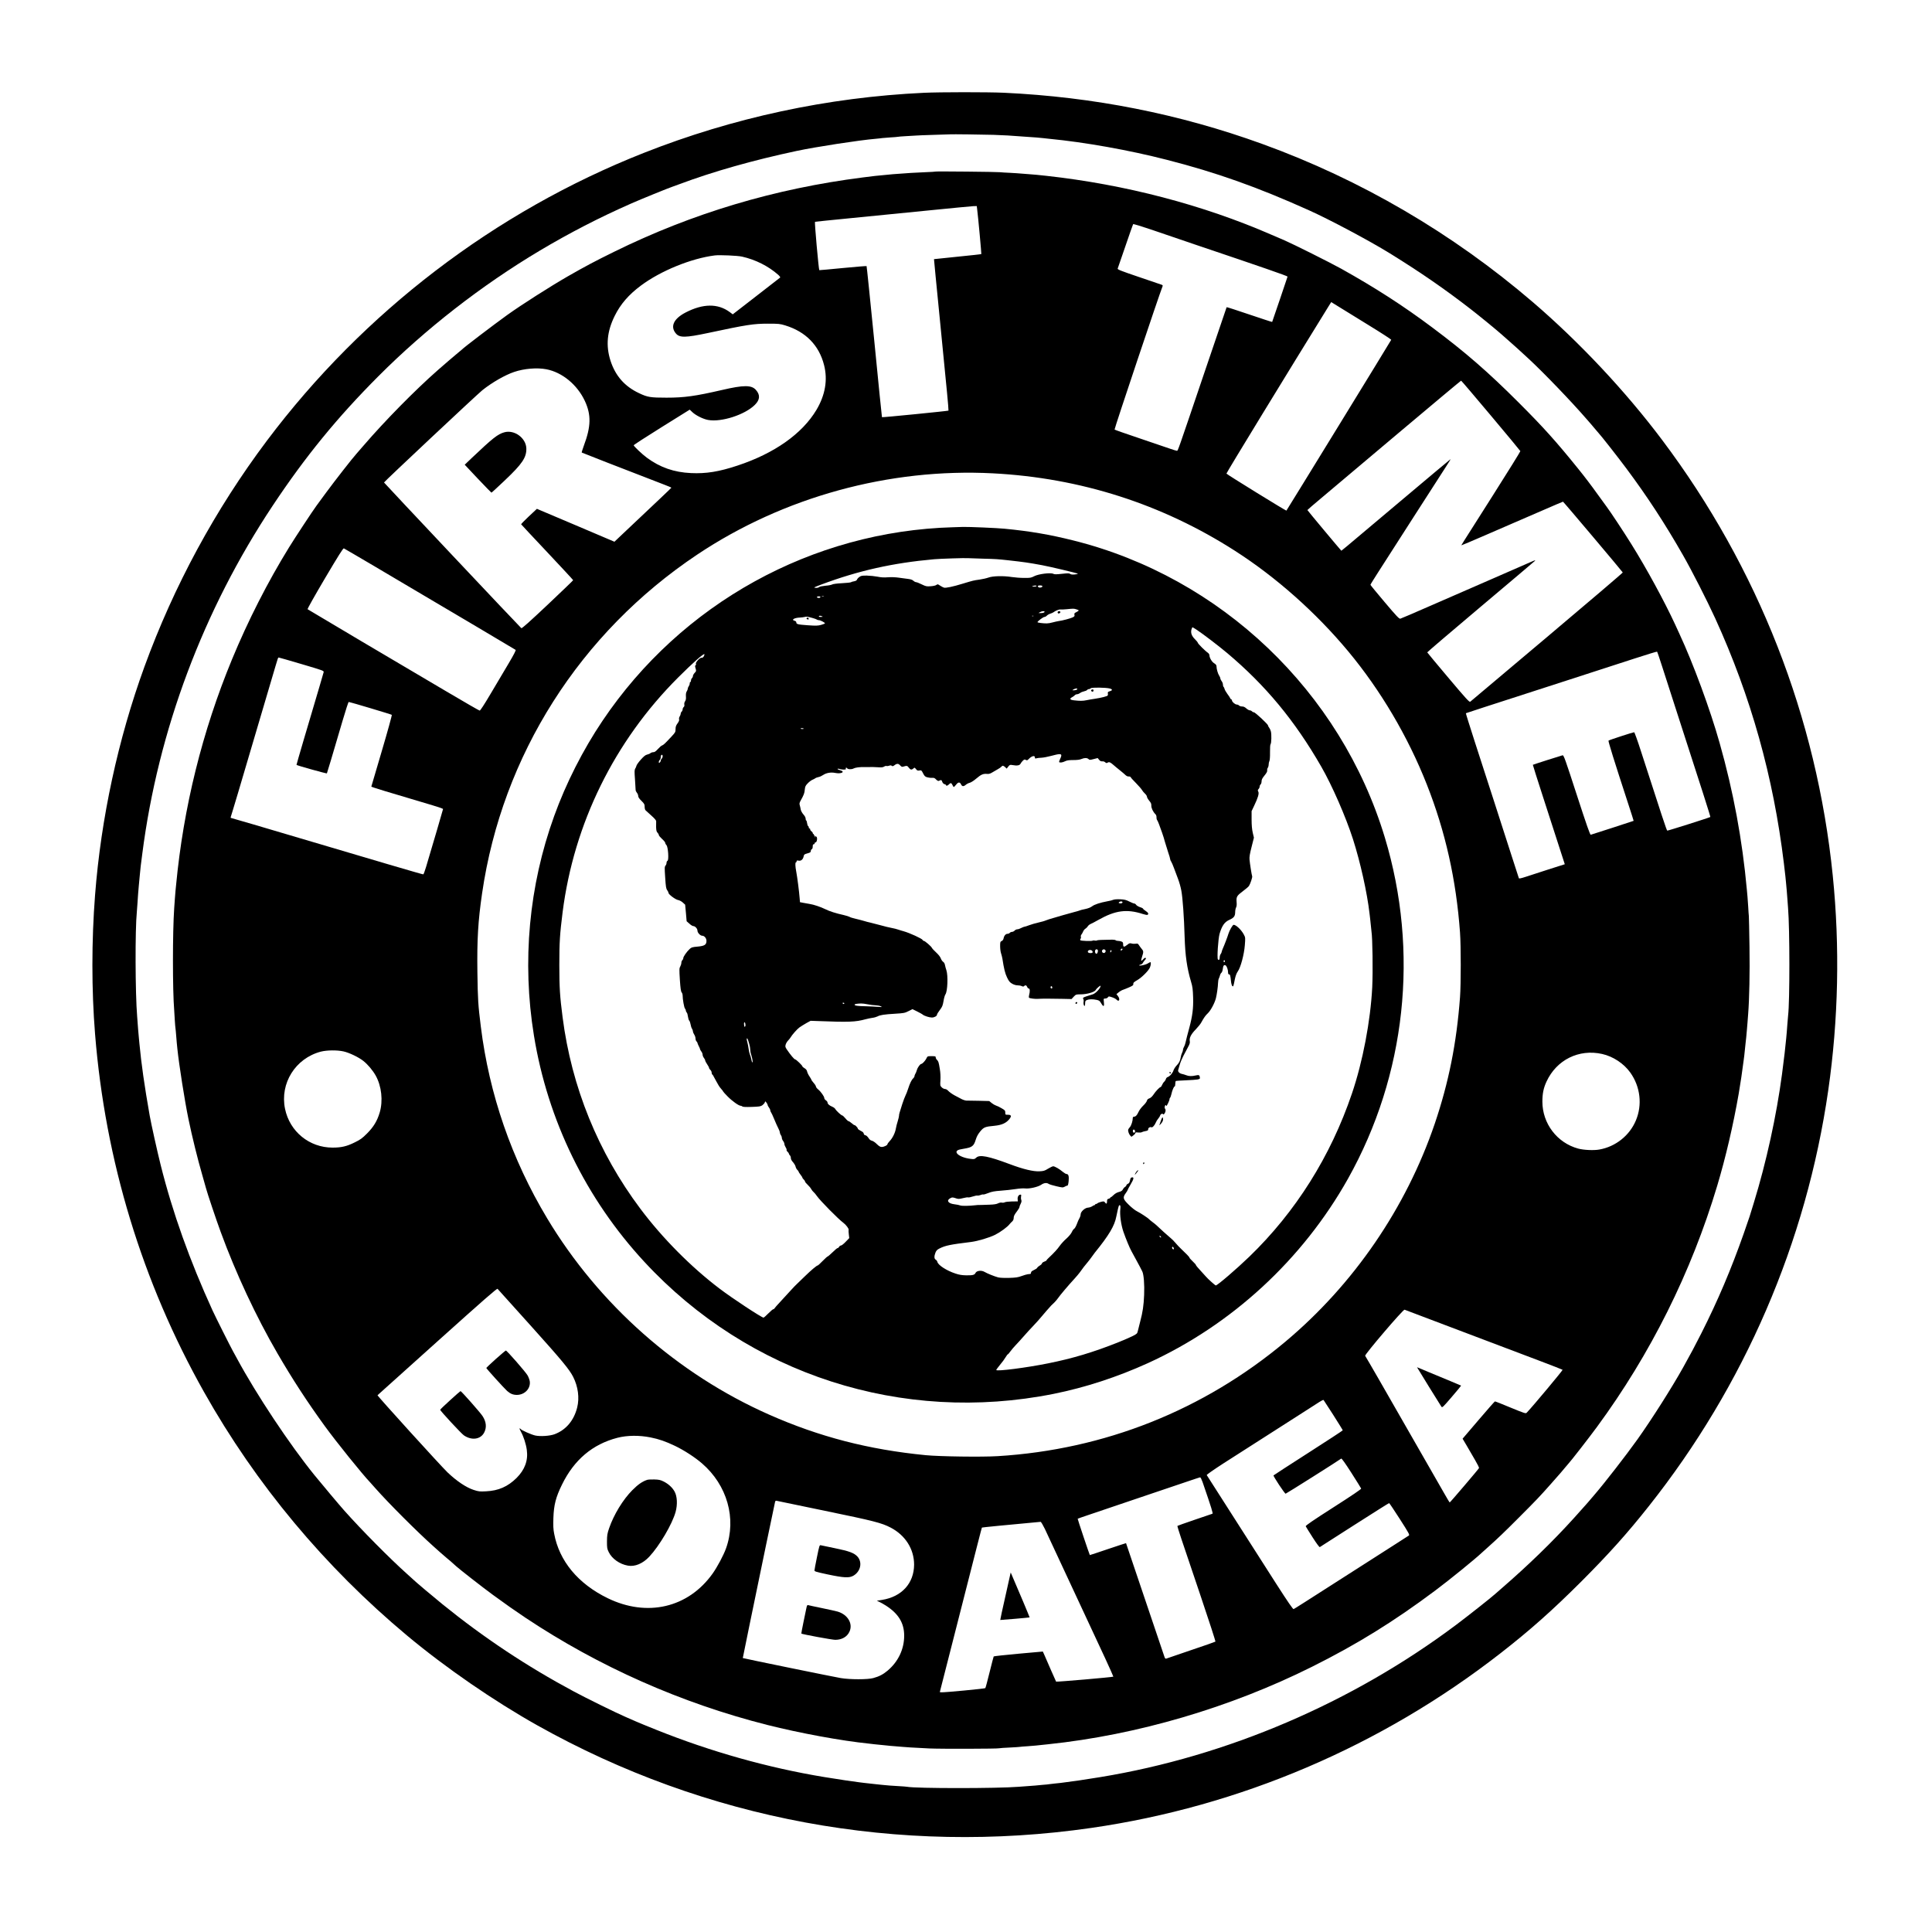 <?xml version="1.0" standalone="no"?>
<!DOCTYPE svg PUBLIC "-//W3C//DTD SVG 20010904//EN"
 "http://www.w3.org/TR/2001/REC-SVG-20010904/DTD/svg10.dtd">
<svg version="1.0" xmlns="http://www.w3.org/2000/svg"
 width="3000pt" height="3000pt" viewBox="0 0 3000 3000"
 preserveAspectRatio="xMidYMid meet">

<g transform="translate(0,3000) scale(0.1,-0.1)"
fill="#000000" stroke="none">
<path d="M14345 28559 c-1491 -70 -2964 -386 -4350 -934 -2312 -913 -4352
-2472 -5852 -4470 -802 -1069 -1443 -2253 -1901 -3510 -409 -1124 -674 -2352
-766 -3545 -55 -708 -55 -1473 0 -2155 158 -1969 731 -3852 1692 -5560 806
-1433 1876 -2716 3153 -3782 602 -502 1344 -1013 2024 -1395 2616 -1467 5617
-2023 8600 -1592 2307 333 4503 1270 6354 2712 460 358 805 665 1257 1116 426
427 709 742 1045 1166 1486 1873 2448 4100 2788 6460 158 1096 182 2231 70
3334 -249 2458 -1159 4781 -2647 6761 -573 763 -1286 1522 -2012 2145 -1246
1068 -2673 1902 -4200 2455 -1289 467 -2621 730 -4015 795 -251 11 -987 11
-1240 -1z m1085 -653 c190 -7 242 -10 465 -27 72 -5 162 -12 200 -14 39 -3 86
-7 105 -10 19 -2 60 -7 90 -10 553 -53 1244 -176 1830 -327 763 -195 1408
-424 2205 -783 321 -144 939 -473 1255 -668 475 -294 850 -552 1255 -866 137
-106 400 -321 485 -397 19 -17 78 -69 130 -115 93 -82 118 -104 290 -263 227
-210 658 -658 890 -926 36 -41 67 -77 70 -80 3 -3 27 -32 55 -65 27 -33 56
-67 64 -75 37 -38 301 -374 432 -550 325 -436 600 -856 882 -1350 138 -241
374 -704 501 -982 555 -1216 903 -2459 1066 -3803 24 -204 27 -230 35 -320 4
-38 8 -88 10 -110 2 -22 6 -80 10 -130 3 -49 8 -110 10 -135 27 -326 27 -1455
1 -1665 -2 -16 -7 -75 -11 -130 -4 -55 -8 -113 -10 -130 -2 -16 -6 -61 -9
-100 -11 -123 -32 -303 -65 -555 -86 -647 -244 -1368 -437 -1995 -31 -99 -60
-195 -66 -214 -5 -18 -47 -140 -93 -270 -195 -553 -398 -1032 -656 -1543 -108
-212 -155 -302 -284 -533 -173 -310 -488 -806 -708 -1115 -184 -257 -510 -677
-672 -865 -55 -63 -76 -88 -107 -125 -18 -21 -95 -107 -201 -225 -332 -368
-716 -741 -1137 -1105 -41 -36 -84 -73 -95 -83 -58 -53 -426 -344 -605 -478
-1616 -1211 -3557 -2041 -5525 -2364 -260 -42 -434 -68 -540 -80 -27 -3 -61
-8 -75 -10 -14 -2 -56 -7 -95 -10 -38 -4 -77 -8 -85 -10 -8 -2 -53 -7 -100
-10 -47 -4 -98 -9 -115 -11 -16 -2 -70 -6 -120 -9 -49 -3 -110 -8 -135 -10
-329 -27 -1600 -27 -1735 0 -11 2 -69 7 -130 10 -60 3 -123 7 -140 9 -16 2
-66 7 -110 10 -44 4 -91 9 -105 11 -14 2 -54 7 -90 10 -36 3 -76 8 -90 10 -14
2 -50 7 -80 10 -92 11 -313 44 -540 81 -874 144 -1765 395 -2610 734 -135 54
-272 110 -305 125 -33 15 -107 47 -165 72 -147 63 -613 292 -810 398 -730 391
-1398 835 -2040 1355 -136 110 -431 359 -450 380 -3 3 -50 45 -105 95 -266
238 -709 686 -970 980 -76 85 -352 414 -461 548 -385 474 -903 1254 -1204
1812 -24 44 -52 96 -63 115 -38 67 -273 536 -316 630 -354 774 -621 1521 -806
2260 -53 211 -148 641 -170 765 -84 476 -130 805 -160 1120 -3 33 -7 76 -9 95
-2 19 -7 76 -11 125 -3 50 -10 140 -15 200 -30 357 -33 1354 -5 1625 2 19 6
80 10 135 6 99 12 178 20 265 3 25 9 97 15 160 6 63 12 131 15 150 2 19 14
107 25 195 246 1913 946 3781 2026 5405 505 760 999 1365 1638 2006 735 737
1604 1413 2506 1951 462 275 923 513 1415 730 158 70 589 245 645 263 14 5 63
23 110 40 523 196 1144 372 1820 516 307 65 971 167 1230 189 41 4 86 8 100
11 14 2 70 6 125 10 55 3 106 7 112 9 7 3 68 7 135 11 68 3 137 7 153 9 17 2
143 7 280 11 138 4 251 7 252 8 5 3 514 -3 673 -8z"/>
<path d="M14529 27336 c-2 -2 -76 -7 -164 -10 -88 -4 -187 -9 -220 -11 -142
-9 -233 -16 -280 -20 -300 -28 -285 -27 -465 -50 -1371 -174 -2651 -557 -3865
-1155 -307 -151 -442 -223 -720 -382 -268 -154 -717 -440 -940 -600 -211 -152
-678 -507 -705 -538 -3 -3 -30 -25 -60 -50 -47 -38 -191 -162 -309 -265 -354
-311 -824 -788 -1161 -1180 -52 -60 -99 -115 -105 -121 -61 -67 -333 -415
-475 -608 -63 -87 -129 -176 -146 -199 -59 -80 -331 -493 -426 -647 -332 -538
-639 -1142 -886 -1740 -462 -1118 -754 -2301 -868 -3505 -2 -27 -6 -68 -9 -90
-2 -22 -7 -78 -10 -125 -4 -47 -8 -110 -10 -140 -26 -373 -26 -1279 0 -1590 1
-19 6 -87 9 -150 4 -63 9 -122 11 -130 2 -8 6 -56 10 -105 3 -50 8 -104 10
-120 2 -17 6 -57 9 -90 26 -250 114 -809 172 -1090 57 -276 143 -624 216 -875
28 -96 54 -188 58 -205 17 -67 156 -483 227 -675 235 -642 548 -1312 881
-1885 233 -401 464 -756 736 -1130 177 -244 588 -754 706 -876 8 -9 44 -49 80
-90 207 -234 647 -674 901 -901 14 -13 61 -54 104 -93 43 -38 90 -79 104 -90
27 -21 82 -68 141 -123 54 -49 407 -325 575 -448 201 -147 327 -235 504 -354
1141 -760 2418 -1326 3756 -1665 509 -128 1142 -245 1580 -290 33 -3 71 -8 85
-10 14 -2 59 -7 100 -10 41 -3 86 -8 100 -10 14 -2 63 -7 110 -10 47 -3 101
-8 120 -10 37 -5 153 -11 420 -25 167 -8 1072 -6 1087 3 4 2 76 8 158 11 83 4
157 9 165 11 8 2 58 6 110 9 52 4 113 9 135 11 22 3 60 7 85 9 25 3 72 8 105
11 1380 144 2827 569 4095 1202 696 347 1275 705 1915 1184 231 173 621 490
731 594 6 5 46 42 89 80 153 137 253 232 480 460 266 266 326 329 495 520 67
77 137 156 154 175 17 19 48 56 69 82 21 26 44 53 51 60 35 36 313 393 444
571 831 1131 1463 2398 1866 3742 131 438 248 936 335 1435 25 142 57 361 77
520 3 25 7 56 9 70 2 14 7 57 10 95 4 39 8 81 10 95 2 14 7 54 10 90 3 36 8
85 10 110 2 25 7 79 10 120 3 41 7 100 10 130 19 241 27 646 21 1045 -4 248
-8 464 -10 480 -2 17 -7 82 -10 145 -4 63 -9 133 -11 155 -2 22 -6 72 -10 110
-70 772 -210 1527 -422 2275 -147 523 -413 1243 -626 1700 -21 47 -52 112 -67
146 -165 357 -443 868 -678 1244 -112 181 -330 510 -383 580 -14 19 -79 108
-144 198 -95 133 -203 275 -298 392 -343 425 -539 643 -926 1030 -474 474
-826 780 -1341 1165 -446 334 -883 616 -1415 913 -169 94 -747 383 -880 440
-38 16 -128 55 -200 86 -1066 465 -2274 781 -3500 916 -148 16 -172 18 -265
25 -47 3 -105 8 -128 10 -24 3 -99 7 -165 11 -67 3 -140 7 -162 10 -50 6 -990
15 -996 10z m644 -583 c16 -124 68 -695 65 -698 -2 -3 -168 -21 -369 -41 -200
-20 -365 -37 -366 -38 -1 0 38 -404 87 -896 48 -492 100 -1020 115 -1173 15
-153 25 -280 23 -283 -7 -6 -1028 -108 -1033 -102 -2 1 -55 529 -118 1172 -64
642 -118 1171 -121 1174 -4 3 -169 -11 -369 -30 -199 -20 -364 -34 -365 -33
-10 10 -76 748 -67 751 5 2 267 28 580 59 314 31 854 84 1200 119 347 35 653
64 681 65 l51 1 6 -47z m3392 -553 c1035 -349 1430 -486 1428 -495 -3 -14
-236 -699 -239 -704 -2 -2 -161 50 -353 115 -192 65 -351 117 -354 114 -2 -3
-157 -459 -345 -1015 -423 -1249 -411 -1215 -427 -1215 -7 0 -60 16 -117 36
-56 20 -269 92 -473 161 -203 68 -374 128 -378 133 -7 6 703 2125 743 2218 8
19 6 24 -13 31 -12 4 -172 59 -355 121 -278 94 -332 116 -327 129 4 9 58 166
120 348 63 183 116 337 120 342 3 6 124 -31 278 -83 149 -52 461 -158 692
-236z m-7042 -185 c209 -47 408 -147 562 -283 21 -19 34 -37 29 -42 -5 -4
-172 -134 -372 -289 l-364 -282 -48 36 c-184 135 -415 132 -685 -8 -185 -96
-241 -218 -150 -325 57 -68 148 -67 497 7 609 130 709 145 933 145 167 0 186
-2 268 -27 319 -98 525 -309 603 -616 59 -230 18 -466 -118 -695 -222 -372
-654 -677 -1228 -866 -286 -95 -486 -127 -720 -116 -263 12 -480 87 -686 239
-73 54 -204 178 -204 193 0 6 196 133 435 282 l435 271 42 -40 c55 -51 166
-106 243 -120 205 -38 571 80 726 234 80 79 86 154 17 232 -68 78 -190 78
-528 -1 -413 -95 -582 -119 -860 -119 -251 0 -295 7 -427 70 -224 105 -367
269 -443 503 -75 233 -55 456 65 697 91 184 217 329 406 470 308 230 782 423
1149 469 73 9 356 -3 423 -19z m9732 -1066 c193 -118 349 -220 348 -225 -1 -8
-1619 -2643 -1628 -2653 -6 -5 -927 563 -931 575 -4 8 959 1584 1582 2591 l45
72 117 -72 c64 -39 275 -169 467 -288z m-12771 -683 c245 -47 479 -239 597
-491 101 -216 97 -398 -16 -698 -20 -55 -34 -101 -32 -104 5 -4 589 -232 1282
-499 61 -23 110 -44 110 -47 0 -4 -244 -235 -748 -710 l-136 -129 -602 256
-602 255 -124 -116 c-68 -64 -122 -120 -121 -124 2 -4 184 -199 406 -434 221
-235 402 -430 402 -434 0 -4 -178 -175 -396 -381 -287 -270 -400 -371 -409
-364 -18 12 -2130 2254 -2132 2262 -2 10 1446 1368 1527 1433 150 120 352 236
495 284 154 52 353 69 499 41z m14666 -719 c250 -297 456 -546 458 -552 1 -6
-191 -317 -429 -691 -516 -812 -488 -768 -485 -771 1 -2 164 67 362 153 197
86 404 175 459 199 55 24 246 107 425 184 178 78 327 141 330 141 7 0 923
-1086 928 -1099 2 -5 -527 -456 -1175 -1002 -648 -546 -1185 -998 -1193 -1005
-13 -11 -61 41 -340 372 -179 212 -326 389 -328 394 -1 4 368 319 820 700 453
381 834 704 848 717 21 20 9 17 -75 -20 -55 -25 -323 -141 -595 -260 -272
-118 -697 -304 -945 -412 -247 -109 -460 -199 -471 -202 -18 -4 -58 38 -243
257 -122 144 -221 265 -221 269 0 5 53 91 118 192 65 101 313 488 551 859 239
371 467 726 507 788 40 61 71 112 68 112 -2 0 -361 -300 -797 -668 -967 -815
-896 -756 -901 -751 -25 25 -526 625 -525 629 0 3 100 89 222 191 122 103 658
554 1190 1003 533 449 972 816 975 815 4 0 212 -244 462 -542z m-7730 -897
c1356 -71 2622 -476 3755 -1202 642 -412 1257 -958 1761 -1563 503 -605 926
-1322 1219 -2065 289 -731 457 -1483 516 -2300 15 -213 15 -799 0 -1005 -53
-714 -176 -1325 -392 -1963 -445 -1308 -1259 -2496 -2319 -3385 -1271 -1065
-2809 -1677 -4468 -1778 -249 -15 -897 -6 -1117 15 -890 87 -1656 286 -2435
631 -1420 629 -2641 1709 -3444 3047 -551 918 -899 1924 -1030 2978 -42 338
-47 418 -53 837 -7 512 10 802 73 1232 312 2143 1520 4044 3343 5261 1338 893
2979 1344 4591 1260z m-9590 -1452 c261 -155 534 -316 605 -358 467 -275 1562
-924 1571 -931 8 -6 -25 -70 -106 -207 -65 -108 -189 -318 -277 -467 -104
-176 -165 -270 -175 -269 -9 1 -240 134 -514 296 -275 162 -870 514 -1324 782
-454 269 -829 492 -834 496 -5 5 116 219 270 480 209 353 282 469 293 465 8
-3 229 -133 491 -287z m19975 -1533 c37 -115 125 -388 195 -605 437 -1348 562
-1741 558 -1746 -10 -9 -659 -215 -669 -212 -10 3 -93 257 -406 1226 -53 166
-102 302 -108 302 -17 0 -389 -121 -398 -130 -8 -7 89 -318 307 -985 47 -143
84 -260 83 -261 -3 -3 -647 -211 -666 -216 -11 -2 -65 153 -216 617 -180 554
-203 620 -221 617 -17 -3 -455 -143 -462 -148 -2 -1 69 -224 157 -496 87 -271
200 -618 249 -770 l90 -278 -252 -80 c-138 -45 -297 -96 -354 -115 -73 -24
-104 -30 -107 -22 -2 7 -53 165 -114 352 -60 187 -181 563 -269 835 -88 272
-224 692 -302 933 -78 242 -140 440 -138 442 3 3 239 79 1603 520 369 119 825
267 1015 329 190 62 348 110 351 107 4 -3 37 -100 74 -216z m-21122 23 c347
-103 348 -103 342 -128 -6 -24 -72 -249 -314 -1065 -60 -203 -108 -371 -107
-372 11 -11 468 -138 472 -132 5 9 76 248 246 826 46 156 87 283 93 283 18 0
660 -192 669 -200 4 -5 -64 -253 -154 -557 -89 -301 -163 -552 -164 -557 -1
-7 246 -82 952 -291 89 -26 162 -52 162 -57 0 -7 -158 -545 -265 -903 -18 -60
-37 -111 -42 -112 -8 -3 -641 183 -2630 773 -194 57 -355 104 -359 104 -3 0
-3 8 0 17 4 9 53 174 111 367 219 742 558 1886 587 1986 33 113 36 120 46 120
4 1 164 -46 355 -102z m650 -6014 c90 -20 234 -89 309 -148 70 -56 146 -146
192 -228 91 -164 116 -390 62 -573 -39 -131 -95 -224 -198 -327 -73 -73 -101
-94 -190 -137 -122 -61 -206 -81 -344 -81 -360 0 -665 248 -738 602 -82 396
161 784 555 888 94 24 252 26 352 4z m19545 -40 c170 -38 338 -149 438 -290
155 -218 188 -499 86 -742 -98 -235 -316 -408 -568 -452 -87 -16 -245 -8 -329
15 -327 89 -555 389 -555 729 0 125 18 212 64 311 156 338 503 510 864 429z
m-16629 -4228 c477 -531 593 -671 651 -786 77 -152 100 -327 62 -477 -51 -201
-173 -346 -349 -413 -73 -28 -226 -38 -304 -20 -60 14 -212 81 -223 99 -4 6
-11 11 -17 11 -5 0 4 -24 20 -52 40 -71 79 -191 91 -281 23 -164 -30 -308
-159 -437 -136 -134 -280 -198 -474 -207 -98 -5 -114 -4 -193 22 -116 38 -262
136 -405 272 -104 100 -1095 1191 -1087 1198 1 1 419 377 928 834 726 652 927
828 936 818 7 -6 242 -268 523 -581z m14031 79 c550 -209 1153 -437 1625 -615
193 -73 354 -136 359 -140 6 -6 -452 -555 -555 -664 -17 -19 -23 -17 -253 77
-129 54 -238 97 -243 96 -4 0 -119 -130 -255 -290 l-247 -289 65 -110 c35 -61
93 -160 129 -222 36 -61 64 -117 61 -124 -7 -17 -448 -534 -455 -534 -3 0 -45
69 -92 153 -77 135 -248 433 -1013 1767 -109 190 -203 350 -208 357 -13 16
591 724 612 716 8 -2 220 -83 470 -178z m-1576 -1458 c80 -126 146 -232 146
-237 0 -4 -241 -162 -535 -350 -295 -189 -537 -346 -540 -350 -7 -11 174 -285
188 -284 11 1 823 514 863 545 7 6 60 -68 158 -221 81 -127 149 -236 152 -244
3 -9 -137 -104 -431 -292 -317 -203 -434 -283 -430 -294 4 -8 51 -85 107 -172
62 -97 105 -155 112 -151 6 4 249 159 539 345 291 186 532 338 537 338 4 0 79
-111 166 -247 141 -220 156 -248 140 -257 -9 -6 -88 -56 -174 -112 -86 -55
-265 -169 -397 -254 -132 -84 -325 -208 -430 -275 -621 -398 -775 -496 -788
-501 -10 -4 -87 108 -270 393 -278 434 -1069 1672 -1079 1688 -4 6 110 85 260
182 270 173 701 448 1177 753 143 91 285 182 315 202 30 19 58 33 62 29 3 -3
72 -109 152 -234z m-10603 -347 c134 -27 234 -62 379 -131 142 -68 310 -177
420 -272 392 -338 539 -856 374 -1319 -38 -107 -136 -290 -209 -393 -379 -531
-1017 -680 -1630 -381 -459 224 -751 576 -830 1001 -14 70 -16 124 -12 245 7
203 38 322 133 516 189 387 475 628 861 728 151 39 338 41 514 6z m8572 -692
c141 -410 165 -489 154 -493 -7 -3 -131 -45 -276 -94 -144 -49 -265 -92 -268
-95 -3 -3 24 -92 60 -198 36 -106 171 -508 301 -892 130 -385 233 -703 229
-707 -5 -4 -174 -64 -378 -132 -203 -69 -377 -128 -386 -132 -14 -5 -21 5 -34
47 -31 93 -588 1743 -590 1746 -1 1 -127 -40 -281 -92 -153 -52 -279 -94 -281
-93 -6 6 -192 561 -189 564 2 2 81 30 177 62 96 33 509 172 919 311 860 291
792 268 807 269 6 1 22 -32 36 -71z m-5863 -448 c761 -157 878 -187 1019 -260
229 -119 365 -334 365 -575 -1 -289 -191 -499 -497 -548 l-82 -13 37 -17 c21
-9 69 -36 108 -61 193 -125 280 -270 280 -465 0 -209 -92 -403 -258 -543 -67
-57 -132 -91 -222 -115 -86 -24 -361 -24 -505 0 -83 13 -1517 306 -1521 311
-1 0 47 237 107 526 60 289 172 831 249 1205 78 374 143 688 146 698 4 11 12
16 22 13 9 -2 348 -73 752 -156z m3415 -282 c47 -100 568 -1218 935 -2006 72
-156 130 -286 128 -287 -8 -8 -883 -84 -889 -77 -3 4 -38 84 -79 177 -40 94
-85 197 -100 230 l-27 60 -379 -34 c-208 -19 -381 -38 -384 -42 -3 -4 -31
-114 -64 -246 -32 -131 -62 -242 -66 -246 -8 -9 -641 -69 -681 -65 l-26 3 189
740 c408 1601 461 1810 465 1815 3 3 364 39 911 89 8 0 36 -48 67 -111z"/>
<path d="M7830 23287 c-102 -29 -178 -89 -505 -399 l-109 -104 204 -217 c113
-119 208 -217 211 -217 4 0 98 87 210 193 268 254 335 353 332 493 -4 162
-186 296 -343 251z"/>
<path d="M14800 21813 c-2188 -61 -4219 -1182 -5446 -3008 -302 -449 -566
-969 -749 -1477 -392 -1083 -501 -2260 -314 -3408 213 -1314 809 -2536 1715
-3514 1621 -1752 4003 -2520 6354 -2050 489 98 989 261 1466 478 1300 593
2400 1607 3105 2862 901 1607 1109 3523 573 5298 -685 2269 -2545 4043 -4842
4615 -365 91 -669 143 -1062 181 -121 12 -556 30 -645 28 -33 -1 -103 -3 -155
-5z m460 -488 c206 -5 229 -7 395 -25 258 -29 307 -36 525 -76 138 -26 537
-121 555 -132 6 -4 -15 -9 -45 -12 -38 -4 -60 -1 -72 8 -14 12 -35 12 -128 2
-89 -10 -116 -10 -135 0 -40 21 -228 -2 -295 -37 -50 -26 -63 -28 -160 -27
-58 0 -143 7 -190 14 -125 20 -292 17 -360 -8 -30 -11 -93 -25 -140 -32 -94
-13 -98 -14 -260 -63 -152 -47 -264 -70 -292 -62 -13 4 -40 18 -61 32 -34 23
-39 24 -55 11 -10 -9 -46 -18 -88 -21 -66 -5 -75 -3 -140 28 -38 19 -78 35
-88 35 -11 0 -30 10 -43 22 -16 15 -42 24 -86 29 -34 4 -98 13 -142 19 -47 7
-115 10 -167 6 -61 -5 -108 -2 -161 9 -41 8 -115 16 -164 17 -79 1 -93 -2
-120 -22 -17 -12 -33 -31 -36 -41 -3 -11 -18 -20 -43 -25 -22 -3 -44 -10 -50
-15 -6 -5 -69 -11 -140 -15 -78 -4 -137 -12 -150 -19 -11 -7 -59 -17 -105 -20
-50 -5 -91 -13 -101 -22 -10 -9 -31 -13 -55 -11 -35 3 -27 7 92 52 574 215
1110 335 1750 392 85 8 478 21 520 17 17 -1 122 -5 235 -8z m835 -425 c-3 -6
-23 -10 -43 -9 -26 0 -31 3 -19 8 29 11 69 12 62 1z m90 1 c10 -17 -33 -33
-55 -21 -27 14 -16 30 20 30 16 0 31 -4 35 -9z m-3392 -158 c-7 -2 -21 -2 -30
0 -10 3 -4 5 12 5 17 0 24 -2 18 -5z m-53 -12 c0 -5 -6 -11 -12 -14 -19 -6
-49 4 -42 14 7 12 54 12 54 0z m3973 -192 c20 -5 37 -14 37 -18 0 -5 -16 -16
-36 -26 -30 -14 -35 -21 -30 -41 5 -19 1 -26 -24 -39 -33 -17 -163 -52 -222
-59 -20 -3 -60 -12 -90 -20 -29 -9 -71 -16 -93 -16 -58 -1 -145 11 -145 19 0
14 89 81 108 81 10 0 27 9 37 20 9 10 34 25 54 31 20 6 41 16 48 21 30 24 90
48 108 44 11 -2 54 0 95 4 112 11 112 11 153 -1z m-493 -38 c0 -13 -26 -21
-63 -21 l-32 1 25 14 c28 16 70 20 70 6z m-3455 -71 c16 -7 12 -9 -18 -9 -23
-1 -36 3 -32 9 7 12 23 12 50 0z m3282 4 c-3 -3 -12 -4 -19 -1 -8 3 -5 6 6 6
11 1 17 -2 13 -5z m-3427 -31 c30 -8 59 -19 65 -24 5 -5 19 -9 31 -9 24 0 94
-37 94 -49 0 -4 -26 -15 -59 -24 -50 -14 -78 -15 -207 -6 -157 11 -179 17
-179 45 0 11 -10 20 -24 24 -62 15 -7 48 84 51 22 1 54 5 70 9 31 8 34 8 125
-17z m5959 -180 c103 -68 335 -245 476 -363 597 -502 1051 -1050 1462 -1765
168 -292 380 -777 492 -1125 115 -360 220 -831 257 -1155 3 -33 8 -67 9 -75 2
-8 6 -51 10 -95 4 -44 9 -91 11 -105 17 -104 24 -618 12 -870 -27 -524 -147
-1155 -315 -1650 -330 -974 -874 -1839 -1594 -2534 -198 -191 -495 -446 -520
-446 -10 0 -124 102 -154 138 -11 13 -50 56 -87 96 -38 40 -68 77 -68 83 0 6
-22 31 -50 57 -27 26 -50 51 -50 57 0 10 -47 59 -135 142 -22 20 -58 59 -80
85 -22 27 -55 60 -74 75 -32 25 -178 157 -225 203 -12 11 -39 33 -61 49 -22
16 -44 35 -50 41 -16 20 -135 98 -189 125 -28 13 -85 58 -128 101 -91 89 -97
112 -48 180 17 22 30 45 30 49 0 5 20 43 45 85 51 86 57 117 23 112 -18 -2
-24 -12 -31 -46 -6 -31 -15 -46 -33 -54 -13 -6 -24 -17 -24 -24 0 -7 -9 -18
-20 -24 -11 -6 -26 -23 -34 -39 -11 -21 -27 -31 -62 -40 -30 -8 -60 -25 -82
-47 -18 -18 -38 -34 -43 -34 -5 0 -9 -4 -9 -9 0 -5 -11 -12 -25 -15 -21 -5
-25 -12 -25 -41 0 -39 -12 -45 -32 -16 -12 17 -19 19 -58 10 -25 -6 -53 -17
-62 -26 -10 -9 -18 -12 -18 -7 0 5 -7 0 -15 -10 -8 -11 -15 -16 -15 -12 0 4
-13 -2 -29 -14 -17 -11 -46 -21 -66 -22 -48 -2 -115 -63 -115 -105 0 -15 -8
-41 -18 -58 -10 -16 -29 -58 -41 -93 -13 -34 -32 -67 -41 -72 -10 -5 -27 -29
-38 -54 -12 -25 -47 -67 -84 -100 -35 -30 -81 -81 -103 -112 -35 -51 -91 -111
-177 -192 -16 -14 -28 -29 -28 -33 0 -4 -16 -13 -35 -20 -19 -7 -35 -19 -35
-26 0 -8 -15 -23 -34 -34 -19 -11 -37 -27 -40 -35 -3 -8 -26 -24 -51 -35 -31
-14 -45 -26 -45 -39 0 -11 -6 -21 -12 -22 -7 0 -24 -2 -38 -4 -14 -1 -57 -14
-96 -28 -57 -21 -93 -26 -195 -29 -76 -2 -142 1 -170 8 -59 16 -169 60 -213
86 -48 28 -122 18 -138 -17 -15 -32 -45 -39 -148 -37 -62 1 -107 8 -165 28
-135 44 -266 129 -279 179 -3 14 -15 30 -26 36 -25 13 -26 54 -4 110 13 32 27
46 63 64 92 46 165 61 491 101 107 14 278 65 372 111 86 44 194 123 227 168 8
10 25 28 38 39 14 13 23 32 23 49 0 34 10 55 56 115 19 25 34 51 34 59 0 8 8
31 19 52 14 27 16 43 9 61 -5 14 -6 37 -3 53 5 21 3 28 -8 28 -28 0 -48 -31
-45 -69 l3 -36 -90 -1 c-50 -1 -101 -6 -113 -13 -12 -6 -32 -9 -46 -5 -14 3
-37 -1 -57 -11 -22 -12 -64 -19 -128 -21 -53 -2 -105 -4 -116 -4 -11 -1 -31
-1 -45 -1 -14 1 -43 -1 -65 -4 -94 -11 -210 -13 -234 -3 -14 6 -55 14 -90 18
-102 12 -132 62 -58 98 22 11 34 10 74 -3 43 -15 52 -15 115 0 37 10 74 15 82
12 7 -3 40 3 72 14 32 11 64 17 72 14 7 -2 27 1 45 8 18 8 38 12 45 9 7 -2 43
8 79 23 52 21 95 29 193 36 69 5 172 16 229 25 57 9 125 14 150 10 64 -8 200
23 249 57 42 30 87 35 117 13 11 -7 65 -24 119 -36 94 -22 101 -22 129 -7 16
10 34 17 41 17 9 0 15 23 20 70 7 77 -3 110 -33 110 -9 0 -35 15 -57 33 -51
44 -126 87 -150 87 -10 0 -46 -17 -79 -37 -53 -33 -69 -38 -135 -41 -95 -5
-253 33 -460 111 -334 125 -468 151 -521 101 -25 -24 -32 -26 -86 -19 -188 22
-297 124 -157 148 134 24 156 30 184 54 21 17 36 45 51 95 16 51 35 86 70 129
56 67 75 74 223 88 111 11 180 42 229 103 38 47 31 68 -23 68 -39 0 -40 1 -40
34 0 31 -5 37 -57 67 -32 19 -71 38 -87 42 -16 5 -46 22 -67 39 l-38 31 -163
4 c-90 2 -176 3 -193 3 -16 1 -49 11 -72 23 -23 12 -72 38 -110 58 -37 20 -80
51 -96 68 -17 19 -37 31 -53 31 -14 0 -37 12 -51 26 -25 25 -25 29 -20 111 3
52 0 120 -9 171 -17 107 -22 123 -45 145 -11 10 -19 27 -19 37 0 18 -7 20 -64
20 -64 0 -64 0 -81 -36 -17 -35 -61 -83 -78 -84 -18 0 -58 -55 -69 -94 -6 -23
-18 -50 -25 -61 -7 -11 -13 -27 -13 -36 0 -9 -9 -24 -21 -35 -25 -23 -50 -75
-79 -164 -11 -36 -29 -81 -39 -100 -10 -19 -33 -80 -51 -135 -44 -137 -50
-158 -50 -181 0 -10 -9 -48 -20 -84 -12 -36 -25 -89 -30 -119 -12 -66 -51
-144 -96 -191 -19 -20 -34 -41 -34 -48 0 -16 -54 -42 -89 -42 -22 0 -42 12
-76 45 -25 26 -59 48 -76 52 -21 4 -38 18 -54 44 -15 22 -34 39 -47 41 -15 2
-24 11 -26 26 -2 15 -17 29 -48 43 -24 12 -44 27 -44 35 0 14 -45 59 -52 53
-3 -2 -21 11 -42 29 -20 17 -42 32 -49 32 -7 0 -30 20 -50 45 -21 25 -43 45
-50 45 -15 1 -93 73 -107 100 -6 11 -27 27 -47 35 -47 20 -73 43 -73 65 0 10
-11 25 -25 34 -14 9 -25 24 -25 34 0 25 -52 99 -94 134 -20 16 -36 37 -36 46
0 9 -16 35 -35 56 -19 22 -35 44 -35 49 0 4 -14 28 -30 52 -17 24 -33 58 -37
76 -4 21 -17 38 -39 51 -19 11 -34 24 -34 29 0 14 -98 109 -113 109 -14 0 -70
67 -130 155 -23 35 -26 45 -17 75 5 18 22 46 36 61 15 15 32 36 38 47 26 44
104 133 141 159 22 16 70 45 106 66 l66 36 114 -4 c479 -19 583 -15 739 28 30
8 78 18 106 22 28 3 64 14 80 22 40 22 104 32 274 42 133 8 150 11 207 40 l62
31 73 -36 c40 -20 80 -42 88 -50 23 -19 101 -44 140 -44 39 0 80 23 80 45 0 8
20 41 44 72 38 50 45 69 57 138 7 44 20 91 30 105 33 48 42 289 15 373 -8 23
-18 59 -22 80 -4 24 -15 44 -30 53 -13 9 -28 32 -35 52 -8 23 -35 58 -72 92
-33 30 -62 62 -66 71 -8 22 -109 109 -125 109 -8 0 -16 6 -19 14 -8 21 -205
111 -297 136 -25 7 -63 18 -85 26 -22 8 -67 19 -100 25 -33 6 -114 25 -180 44
-66 18 -136 36 -155 40 -19 3 -62 15 -95 25 -33 10 -94 25 -135 35 -41 9 -81
22 -88 28 -7 5 -48 18 -90 28 -123 27 -222 59 -286 91 -70 35 -183 73 -246 82
-25 4 -68 12 -96 17 l-52 10 -5 62 c-8 105 -37 328 -52 407 -17 87 -19 150 -5
150 6 0 10 7 10 16 0 13 7 15 31 10 38 -7 68 18 78 66 6 30 12 34 59 47 43 12
52 18 52 36 0 13 7 25 15 29 9 3 15 19 15 41 0 24 4 35 15 35 8 0 15 7 15 15
0 8 7 15 15 15 19 0 31 65 15 85 -7 8 -19 15 -26 15 -8 0 -14 7 -14 15 0 8 -4
15 -10 15 -5 0 -10 7 -10 15 0 8 -9 20 -20 27 -11 7 -20 21 -20 31 0 10 -4 15
-10 12 -5 -3 -10 3 -10 14 0 10 -5 21 -11 23 -5 2 -13 22 -16 46 -3 23 -10 42
-14 42 -5 0 -9 12 -9 28 0 17 -13 42 -35 66 -20 23 -37 55 -41 75 -3 20 -10
50 -15 67 -8 26 -5 39 15 75 47 84 59 114 63 169 5 48 11 61 46 97 22 23 54
47 71 54 17 7 38 18 46 24 8 7 31 15 50 19 19 3 51 18 70 31 50 34 121 47 190
33 95 -19 161 18 76 42 -25 7 -43 16 -40 21 2 4 16 4 30 -1 14 -6 43 -10 64
-10 31 0 38 3 34 15 -6 16 11 21 20 6 12 -18 69 -21 100 -4 28 15 95 24 171
22 17 0 42 0 58 0 55 2 83 1 152 -3 52 -4 76 -1 93 10 13 9 30 13 38 10 8 -3
26 -1 40 4 19 8 31 7 41 -1 11 -10 20 -8 43 9 38 29 61 28 89 -4 17 -19 28
-24 44 -19 59 18 65 17 88 -14 26 -35 44 -39 72 -14 18 17 20 17 41 -10 18
-23 27 -26 53 -21 30 6 33 3 57 -45 22 -43 32 -52 66 -61 22 -6 56 -10 75 -8
28 2 41 -4 61 -26 15 -15 32 -25 40 -22 8 3 21 9 29 12 11 4 19 -3 26 -25 7
-20 20 -33 35 -37 13 -3 24 -10 24 -15 0 -16 26 -10 45 11 25 28 40 25 55 -10
7 -16 16 -30 21 -30 4 0 20 16 35 35 32 42 58 45 76 8 17 -37 39 -39 74 -10
16 14 44 28 62 32 18 4 63 32 100 64 75 64 108 79 167 74 30 -3 50 3 80 21 22
14 61 36 86 50 25 13 51 32 58 40 18 22 30 20 59 -6 l24 -23 24 31 c23 29 27
31 67 24 70 -13 110 -6 124 21 7 14 23 35 37 48 20 19 28 21 45 11 18 -9 25
-7 44 13 45 48 97 62 97 26 0 -18 4 -20 23 -14 12 4 47 8 77 9 30 1 99 14 154
29 121 33 156 35 156 7 0 -12 -9 -38 -20 -59 -10 -21 -16 -41 -13 -45 12 -12
54 -6 91 13 28 14 59 19 127 19 61 0 102 5 127 16 48 20 87 20 110 0 16 -16
23 -16 80 -1 l63 16 22 -27 c16 -19 30 -26 49 -24 15 2 34 -4 45 -14 17 -15
23 -16 40 -5 23 13 42 5 97 -44 15 -13 56 -48 92 -76 36 -29 76 -63 89 -76 14
-13 34 -22 49 -20 14 1 27 -4 30 -12 2 -7 40 -49 84 -93 43 -44 85 -92 92
-107 8 -14 28 -38 45 -54 17 -15 31 -37 31 -48 0 -11 16 -39 35 -62 27 -32 34
-48 33 -77 -1 -38 27 -97 64 -133 11 -11 17 -30 16 -47 -1 -15 3 -34 9 -42 6
-7 20 -38 31 -68 11 -30 32 -89 47 -130 15 -41 35 -106 45 -145 11 -38 33
-110 49 -158 17 -48 31 -96 31 -105 0 -10 7 -28 16 -40 8 -12 28 -57 43 -99
16 -43 44 -118 63 -168 19 -49 43 -133 52 -185 21 -112 42 -408 51 -715 9
-297 37 -488 100 -700 23 -76 28 -114 32 -245 5 -165 -10 -284 -58 -465 -12
-44 -28 -105 -36 -135 -8 -30 -19 -75 -24 -99 -5 -25 -16 -55 -24 -67 -8 -13
-15 -33 -15 -44 0 -12 -7 -34 -15 -49 -8 -16 -18 -48 -21 -72 -9 -54 -24 -83
-67 -128 -19 -21 -39 -53 -45 -72 -11 -39 -57 -93 -90 -103 -12 -4 -25 -18
-28 -31 -3 -13 -15 -32 -26 -42 -11 -9 -26 -32 -33 -50 -8 -18 -18 -33 -23
-33 -15 0 -77 -65 -110 -116 -21 -31 -44 -52 -64 -59 -22 -7 -34 -19 -39 -38
-4 -16 -30 -50 -58 -76 -28 -27 -60 -70 -72 -97 -24 -53 -44 -73 -71 -74 -11
0 -18 -8 -18 -20 0 -46 -23 -118 -45 -142 -13 -14 -25 -32 -26 -39 -5 -23 11
-70 31 -91 l19 -20 30 22 c17 12 31 28 31 36 0 10 10 13 40 9 23 -3 49 -1 59
4 10 6 33 13 51 16 43 8 50 12 50 35 0 19 32 36 49 26 14 -9 50 28 67 70 9 22
26 50 39 64 12 14 26 35 29 47 8 25 36 39 46 22 5 -7 13 -3 24 12 18 26 21 60
6 75 -11 11 -2 54 11 54 5 0 9 -6 9 -12 1 -20 50 81 50 102 0 10 4 21 9 24 5
4 14 28 20 54 13 61 39 122 51 122 6 0 10 18 10 39 0 22 4 42 8 45 5 3 73 8
153 11 79 3 162 9 184 13 35 7 40 11 37 32 -5 37 -15 42 -63 31 -62 -15 -111
-13 -151 4 -20 8 -48 16 -63 19 -39 7 -68 36 -60 61 4 11 15 49 25 85 10 36
36 97 57 137 21 39 53 99 71 134 27 49 32 69 27 95 -9 49 21 107 94 181 33 35
70 80 81 100 46 83 68 114 106 150 43 40 106 157 125 233 15 61 31 174 33 235
1 28 6 59 12 70 6 11 14 33 18 49 4 17 14 35 22 41 9 6 18 31 21 55 7 57 19
73 44 60 19 -11 39 -67 39 -112 0 -18 5 -28 15 -28 16 0 21 -16 30 -105 3 -33
12 -66 19 -74 17 -16 18 -13 41 104 11 52 26 93 45 120 45 61 99 264 110 408
9 115 9 120 -15 165 -38 73 -121 152 -159 152 -15 0 -65 -87 -81 -140 -10 -37
-64 -179 -86 -227 -10 -23 -19 -48 -19 -55 0 -7 -7 -22 -15 -32 -8 -11 -15
-34 -15 -52 0 -36 -12 -50 -28 -31 -16 20 4 320 26 398 37 125 77 182 150 215
72 32 91 57 92 119 0 28 7 61 14 74 9 16 12 45 8 87 -6 80 4 96 103 170 41 30
81 65 89 77 21 32 56 136 50 150 -8 21 -36 199 -41 258 -4 43 4 90 32 199 l36
143 -18 76 c-12 52 -18 118 -18 206 l0 130 38 80 c61 127 81 194 66 222 -10
19 -10 26 4 41 10 10 17 28 17 39 0 11 7 26 15 33 8 7 15 28 15 48 0 27 11 48
46 91 32 39 44 62 41 78 -2 13 2 31 9 40 7 10 14 33 14 51 0 18 5 43 11 54 7
12 11 67 10 135 -1 70 2 120 9 128 13 15 16 145 5 195 -4 19 -16 46 -26 59
-11 13 -19 29 -19 36 0 19 -199 205 -220 205 -10 0 -23 7 -30 15 -7 8 -22 15
-34 15 -11 0 -35 14 -53 30 -23 21 -42 30 -66 30 -19 0 -40 7 -47 15 -7 8 -22
15 -35 15 -26 0 -75 42 -75 65 0 8 -5 15 -10 15 -6 0 -13 8 -17 18 -3 9 -23
40 -44 67 -20 28 -41 62 -44 78 -4 15 -11 30 -16 33 -5 3 -9 18 -9 33 0 16 -9
40 -20 54 -11 14 -20 33 -20 42 0 9 -8 29 -18 43 -20 29 -42 105 -42 146 0 17
-10 31 -36 47 -37 22 -73 85 -74 125 0 12 -11 29 -24 38 -39 25 -156 142 -156
155 0 6 -20 31 -44 55 -51 49 -69 99 -55 151 6 19 13 35 16 35 3 0 31 -17 62
-37z m-7653 -418 c-9 -13 -22 -22 -29 -19 -27 10 -109 -81 -89 -100 3 -4 1
-11 -7 -15 -10 -7 -10 -16 0 -50 12 -39 11 -43 -14 -69 -15 -16 -27 -37 -27
-49 0 -11 -7 -26 -15 -33 -8 -7 -15 -23 -15 -36 0 -13 -4 -24 -10 -24 -5 0
-10 -10 -10 -23 0 -13 -7 -32 -15 -43 -8 -10 -15 -27 -15 -37 0 -10 -7 -29
-16 -42 -11 -17 -15 -41 -13 -77 3 -38 -1 -60 -13 -77 -10 -15 -15 -34 -12
-51 4 -17 0 -31 -10 -39 -9 -8 -16 -24 -16 -36 0 -12 -7 -28 -15 -35 -8 -7
-15 -21 -15 -32 0 -10 -7 -30 -16 -43 -9 -14 -13 -32 -9 -45 4 -14 -3 -33 -24
-62 -24 -33 -31 -52 -31 -90 0 -44 -4 -52 -62 -114 -101 -109 -126 -132 -147
-139 -11 -3 -40 -28 -65 -56 -33 -36 -51 -49 -72 -49 -15 0 -35 -7 -44 -15 -9
-8 -32 -18 -51 -22 -27 -6 -51 -26 -98 -78 -34 -38 -65 -81 -68 -95 -3 -14
-12 -35 -20 -46 -11 -18 -12 -47 -3 -165 5 -79 10 -153 10 -165 0 -12 9 -31
20 -44 11 -13 20 -35 20 -49 0 -19 15 -42 50 -76 44 -44 50 -54 50 -91 0 -24
6 -49 14 -56 7 -7 48 -44 90 -82 54 -48 76 -75 75 -90 -1 -11 -1 -51 -1 -88 2
-53 6 -72 22 -88 11 -11 20 -27 20 -36 0 -9 23 -36 50 -61 28 -25 50 -52 50
-61 0 -9 8 -25 19 -36 26 -29 39 -233 16 -242 -8 -4 -15 -18 -15 -32 0 -14 -7
-34 -16 -43 -15 -17 -15 -35 -5 -186 9 -141 14 -172 31 -195 11 -15 20 -34 20
-42 0 -24 110 -106 151 -112 21 -4 51 -20 72 -39 l36 -33 12 -128 11 -129 42
-37 c22 -21 50 -38 60 -38 30 0 66 -40 66 -71 0 -32 44 -79 74 -79 34 0 66
-39 66 -80 0 -60 -29 -79 -139 -89 -82 -7 -96 -12 -122 -37 -47 -44 -99 -119
-99 -142 0 -11 -7 -25 -15 -32 -8 -7 -15 -25 -15 -40 0 -16 -8 -42 -17 -58
-16 -27 -16 -45 -6 -207 9 -133 16 -182 28 -195 8 -9 15 -31 15 -48 0 -60 23
-187 36 -203 8 -8 14 -23 14 -32 0 -8 6 -22 13 -29 8 -7 16 -35 19 -61 3 -26
12 -56 20 -65 9 -9 18 -37 22 -61 4 -24 13 -53 21 -64 8 -12 15 -31 15 -42 0
-11 9 -33 20 -50 11 -16 20 -44 20 -61 0 -17 7 -37 15 -44 8 -7 15 -18 15 -24
0 -6 9 -28 20 -49 11 -20 20 -42 20 -48 0 -6 9 -22 20 -36 11 -14 20 -37 20
-50 0 -14 9 -36 20 -50 11 -14 20 -32 20 -40 0 -8 14 -34 30 -58 17 -24 30
-50 30 -57 0 -7 9 -21 20 -31 11 -9 20 -28 20 -41 0 -14 5 -28 11 -32 6 -3 18
-21 25 -38 8 -17 26 -49 39 -71 13 -22 28 -49 34 -60 5 -11 24 -35 40 -54 17
-18 31 -37 31 -41 0 -3 30 -37 68 -75 69 -71 173 -145 202 -145 9 0 21 -5 27
-11 8 -8 54 -10 146 -7 118 4 138 7 165 26 17 13 34 32 38 44 6 21 6 21 25 -3
10 -13 19 -30 19 -37 0 -8 9 -25 20 -39 11 -14 20 -33 20 -42 0 -9 6 -25 14
-36 7 -11 26 -49 40 -85 33 -80 53 -124 77 -172 11 -20 19 -45 19 -56 0 -10 7
-27 15 -38 8 -10 15 -30 15 -42 0 -13 9 -35 20 -49 11 -14 20 -35 20 -47 0
-11 9 -34 19 -50 11 -16 17 -34 15 -41 -3 -6 4 -20 16 -30 11 -10 20 -24 20
-30 0 -7 7 -18 15 -25 8 -7 15 -25 15 -41 0 -19 12 -42 34 -66 18 -21 37 -52
40 -69 4 -18 16 -40 27 -50 10 -9 19 -21 19 -27 0 -5 14 -26 30 -47 17 -21 30
-42 30 -47 0 -6 9 -18 20 -28 11 -10 20 -24 20 -31 0 -7 18 -30 41 -51 23 -21
48 -51 56 -68 9 -16 26 -37 37 -46 12 -10 35 -37 51 -61 48 -70 335 -361 411
-416 41 -30 89 -95 81 -109 -2 -5 -1 -35 3 -68 l7 -60 -55 -57 c-30 -32 -63
-58 -73 -58 -10 0 -23 -9 -29 -20 -6 -11 -16 -20 -24 -20 -7 0 -42 -29 -78
-65 -37 -36 -71 -65 -76 -65 -5 0 -40 -31 -78 -70 -37 -39 -72 -70 -77 -70
-15 0 -105 -76 -195 -164 -45 -45 -99 -97 -120 -116 -21 -19 -65 -64 -97 -100
-32 -36 -104 -114 -159 -173 -56 -60 -102 -112 -104 -118 -2 -5 -9 -9 -16 -9
-6 0 -41 -29 -76 -65 -35 -36 -69 -65 -74 -65 -29 0 -484 299 -681 449 -444
336 -890 786 -1231 1241 -656 875 -1069 1891 -1208 2973 -42 326 -51 457 -51
812 0 355 8 477 51 820 175 1376 804 2656 1794 3645 223 223 401 381 408 361
2 -6 -3 -23 -12 -36z m6307 -496 c45 -12 44 -30 -2 -43 -27 -8 -32 -14 -28
-32 2 -13 1 -27 -2 -33 -8 -13 -98 -36 -197 -51 -44 -6 -104 -17 -134 -23 -56
-12 -104 -12 -197 -1 -60 7 -69 25 -25 48 16 8 34 22 41 30 8 9 24 16 36 16
12 0 33 9 47 19 13 11 41 22 61 26 20 4 41 13 48 21 6 8 19 14 29 14 10 0 22
6 28 13 13 15 236 12 295 -4z m-505 -11 c-3 -7 -22 -14 -44 -16 -39 -2 -39 -2
-14 13 31 18 63 19 58 3z m-4248 -614 c0 -2 -12 -4 -26 -4 -14 0 -23 4 -20 9
6 8 46 4 46 -5z m-2190 -428 c0 -13 -7 -29 -15 -36 -8 -7 -15 -20 -15 -30 0
-10 -7 -23 -15 -30 -12 -10 -15 -9 -15 8 0 11 7 25 15 32 8 7 15 25 15 40 0
14 3 30 7 33 13 14 23 6 23 -17z m2377 -1252 c-3 -3 -12 -4 -19 -1 -8 3 -5 6
6 6 11 1 17 -2 13 -5z m6353 -1929 c0 -8 -4 -15 -10 -15 -5 0 -10 7 -10 15 0
8 5 15 10 15 6 0 10 -7 10 -15z m-5910 -655 c0 -5 -4 -10 -9 -10 -6 0 -13 5
-16 10 -3 6 1 10 9 10 9 0 16 -4 16 -10z m365 -15 c38 -8 92 -15 120 -15 27
-1 64 -7 80 -15 28 -14 26 -14 -40 -9 -38 3 -125 7 -191 9 -127 2 -174 9 -174
25 0 9 36 16 100 18 19 1 66 -5 105 -13z m-1903 -341 c-8 -15 -11 -12 -17 14
-3 17 -3 37 1 44 12 19 27 -38 16 -58z m62 -273 c9 -29 16 -70 16 -91 0 -21 6
-55 14 -76 19 -56 30 -128 18 -120 -5 3 -12 24 -16 48 -4 23 -13 56 -21 72 -7
17 -16 56 -20 87 -3 31 -13 77 -20 104 -8 26 -12 52 -8 58 7 12 13 0 37 -82z
m5990 -1348 c8 -19 -8 -38 -23 -29 -16 10 -13 46 3 46 8 0 17 -8 20 -17z
m-228 -1218 c-10 -89 11 -242 48 -351 39 -111 95 -248 125 -302 12 -21 39 -71
61 -112 76 -140 74 -136 107 -202 23 -45 36 -203 29 -365 -7 -165 -21 -264
-62 -418 -14 -55 -30 -119 -36 -143 -9 -40 -14 -45 -86 -81 -43 -21 -142 -64
-222 -96 -385 -153 -705 -249 -1085 -325 -336 -68 -805 -128 -805 -103 0 6 27
42 59 81 33 39 72 92 86 117 15 25 30 45 34 45 4 0 23 21 41 47 19 25 54 68
79 93 25 26 80 86 121 133 41 48 113 126 159 174 46 49 100 108 119 133 37 45
131 153 156 179 8 7 29 28 47 45 19 18 45 50 59 70 27 41 165 204 255 301 30
33 65 74 78 92 42 60 92 125 128 166 19 23 46 58 59 77 13 19 35 49 49 67 220
271 308 418 335 563 17 87 35 160 42 172 3 4 10 5 16 2 6 -4 8 -27 4 -59z
m629 -426 c11 -17 -1 -21 -15 -4 -8 9 -8 15 -2 15 6 0 14 -5 17 -11z m199
-175 c4 -9 4 -19 2 -21 -8 -8 -26 8 -26 23 0 19 16 18 24 -2z"/>
<path d="M16424 20499 c-3 -6 -1 -16 4 -21 13 -13 45 8 36 23 -7 12 -31 11
-40 -2z"/>
<path d="M12525 20400 c-3 -6 1 -13 10 -16 19 -8 30 0 20 15 -8 14 -22 14 -30
1z"/>
<path d="M17290 16029 c-14 -7 -56 -18 -95 -24 -112 -21 -199 -49 -237 -78
-23 -18 -62 -33 -109 -43 -40 -8 -77 -17 -82 -21 -4 -3 -50 -16 -100 -29 -51
-13 -123 -33 -162 -45 -38 -11 -106 -31 -150 -44 -44 -12 -96 -29 -115 -37
-19 -9 -71 -23 -115 -33 -44 -10 -108 -28 -142 -41 -34 -13 -67 -24 -75 -24
-7 0 -30 -9 -51 -20 -20 -11 -47 -20 -60 -20 -13 0 -32 -9 -42 -20 -10 -11
-28 -20 -40 -20 -13 0 -28 -7 -35 -15 -7 -8 -22 -15 -35 -15 -28 0 -53 -28
-61 -69 -4 -21 -15 -37 -30 -43 -22 -10 -24 -17 -24 -79 0 -38 6 -88 14 -111
8 -24 17 -61 21 -83 24 -156 41 -228 72 -292 28 -59 42 -76 78 -97 27 -16 59
-26 84 -26 22 0 52 -5 66 -12 19 -9 28 -9 37 0 19 19 38 14 48 -13 5 -14 16
-25 25 -25 18 0 20 -47 5 -100 -5 -19 -6 -38 -1 -43 10 -10 94 -21 141 -17 50
4 211 4 377 0 l142 -3 34 37 c34 35 36 36 113 36 94 1 210 35 228 67 14 27 76
78 76 64 0 -36 -80 -120 -125 -132 -16 -4 -58 -18 -92 -29 -57 -20 -62 -23
-52 -42 6 -11 8 -30 5 -42 -6 -26 3 -66 15 -66 5 0 9 18 9 40 0 35 4 42 28 52
33 14 92 15 151 2 38 -8 49 -16 70 -53 40 -67 52 -54 40 44 -4 27 -1 30 23 30
15 0 33 8 41 18 12 18 15 18 64 2 28 -9 59 -25 69 -36 42 -46 62 5 22 56 l-22
28 34 28 c19 16 50 34 69 40 20 7 64 24 99 40 53 24 63 32 60 51 -2 18 9 29
62 59 70 41 174 145 196 196 15 35 19 83 7 83 -5 0 -24 -10 -43 -22 -35 -21
-130 -41 -130 -27 0 4 10 9 22 11 12 2 28 13 34 26 6 12 21 33 33 46 17 18 19
26 10 32 -8 4 -21 -3 -35 -19 -37 -43 -42 -32 -19 41 24 73 23 84 -10 122 -12
14 -29 38 -39 53 -15 25 -22 28 -49 23 -18 -3 -47 -2 -64 3 -28 8 -37 6 -69
-20 -49 -39 -64 -38 -64 6 0 29 -5 37 -26 45 -14 6 -38 10 -53 10 -15 0 -31 4
-37 10 -5 5 -30 9 -54 9 -162 -2 -227 -5 -238 -12 -7 -5 -21 -5 -32 -2 -11 3
-25 3 -32 -1 -17 -11 -181 -5 -192 6 -5 6 -4 15 3 23 6 8 8 22 5 31 -4 9 0 24
8 34 8 9 20 31 27 48 7 17 23 37 36 44 12 7 28 23 35 35 7 13 27 29 44 37 17
7 73 36 124 65 260 147 440 171 686 91 32 -10 65 -17 72 -14 26 10 14 36 -26
61 -22 14 -40 29 -40 34 0 5 -21 17 -48 25 -26 9 -53 25 -60 36 -7 11 -19 20
-28 20 -9 0 -44 14 -78 31 -50 26 -76 32 -141 35 -47 2 -90 -1 -105 -7z m140
-40 c0 -14 -27 -22 -47 -14 -17 6 -17 7 0 20 19 14 47 10 47 -6z m0 -728 c0
-12 -20 -25 -27 -18 -7 7 6 27 18 27 5 0 9 -4 9 -9z m-385 -12 c10 -16 -4 -59
-19 -59 -17 0 -28 27 -21 51 7 21 30 25 40 8z m114 2 c21 -14 4 -53 -22 -49
-25 3 -35 37 -15 49 16 11 20 11 37 0z m-199 -16 c6 -8 9 -19 5 -25 -10 -16
-65 -12 -72 6 -11 30 44 46 67 19z m291 -18 c-8 -8 -11 -7 -11 4 0 9 3 19 7
23 4 4 9 2 11 -4 3 -7 -1 -17 -7 -23z m-911 -553 c0 -16 -16 -19 -25 -4 -8 13
4 32 16 25 5 -4 9 -13 9 -21z"/>
<path d="M16700 14424 c0 -9 5 -14 12 -12 18 6 21 28 4 28 -9 0 -16 -7 -16
-16z"/>
<path d="M18160 13346 c0 -9 5 -16 10 -16 6 0 10 4 10 9 0 6 -4 13 -10 16 -5
3 -10 -1 -10 -9z"/>
<path d="M18026 12598 c-9 -29 -20 -60 -23 -68 -3 -8 8 2 25 22 21 24 32 46
32 67 0 46 -14 38 -34 -21z"/>
<path d="M17750 11934 c0 -8 5 -12 10 -9 6 3 10 10 10 16 0 5 -4 9 -10 9 -5 0
-10 -7 -10 -16z"/>
<path d="M17662 11823 c-12 -4 -47 -63 -38 -63 2 0 16 16 30 35 15 19 26 35
24 34 -2 0 -9 -3 -16 -6z"/>
<path d="M16951 19290 c-16 -9 -6 -30 15 -30 15 0 20 25 6 34 -4 2 -14 1 -21
-4z"/>
<path d="M7698 8897 c-80 -73 -147 -135 -147 -138 -1 -9 279 -318 324 -358 50
-44 93 -61 152 -61 122 1 216 101 199 213 -4 23 -19 64 -34 90 -30 53 -321
386 -337 386 -5 0 -76 -60 -157 -132z"/>
<path d="M6990 8258 c-85 -77 -155 -144 -155 -149 0 -16 328 -370 368 -397
121 -83 259 -64 315 43 42 80 33 169 -26 258 -36 55 -330 388 -341 386 -3 0
-76 -63 -161 -141z"/>
<path d="M22183 8476 c100 -161 189 -304 197 -316 15 -22 18 -20 164 150 81
94 146 173 144 174 -2 1 -75 32 -163 69 -88 36 -241 100 -340 141 -98 42 -180
76 -182 76 -1 0 80 -132 180 -294z"/>
<path d="M10050 7021 c-76 -25 -141 -70 -231 -160 -146 -147 -288 -380 -361
-592 -28 -83 -32 -107 -33 -204 0 -101 2 -115 28 -167 50 -103 170 -187 297
-209 109 -20 232 32 332 139 159 170 357 507 409 696 31 115 25 240 -16 315
-35 64 -98 121 -174 158 -46 23 -71 28 -141 30 -47 1 -96 -1 -110 -6z"/>
<path d="M12686 5823 c-21 -103 -39 -197 -39 -207 -2 -17 21 -24 203 -63 255
-54 337 -58 402 -20 112 65 142 208 63 296 -52 57 -128 85 -348 130 -109 23
-208 43 -220 46 -22 6 -24 0 -61 -182z"/>
<path d="M12520 5023 c-7 -32 -27 -132 -46 -222 -18 -91 -33 -165 -31 -167 13
-11 477 -97 527 -97 103 0 185 47 221 128 56 123 -27 263 -183 310 -28 8 -139
33 -247 55 -108 22 -204 43 -213 46 -13 4 -19 -6 -28 -53z"/>
<path d="M15612 5215 c-46 -202 -82 -368 -80 -370 4 -2 452 37 456 40 2 2
-174 422 -275 654 l-19 44 -82 -368z"/>
</g>
</svg>

